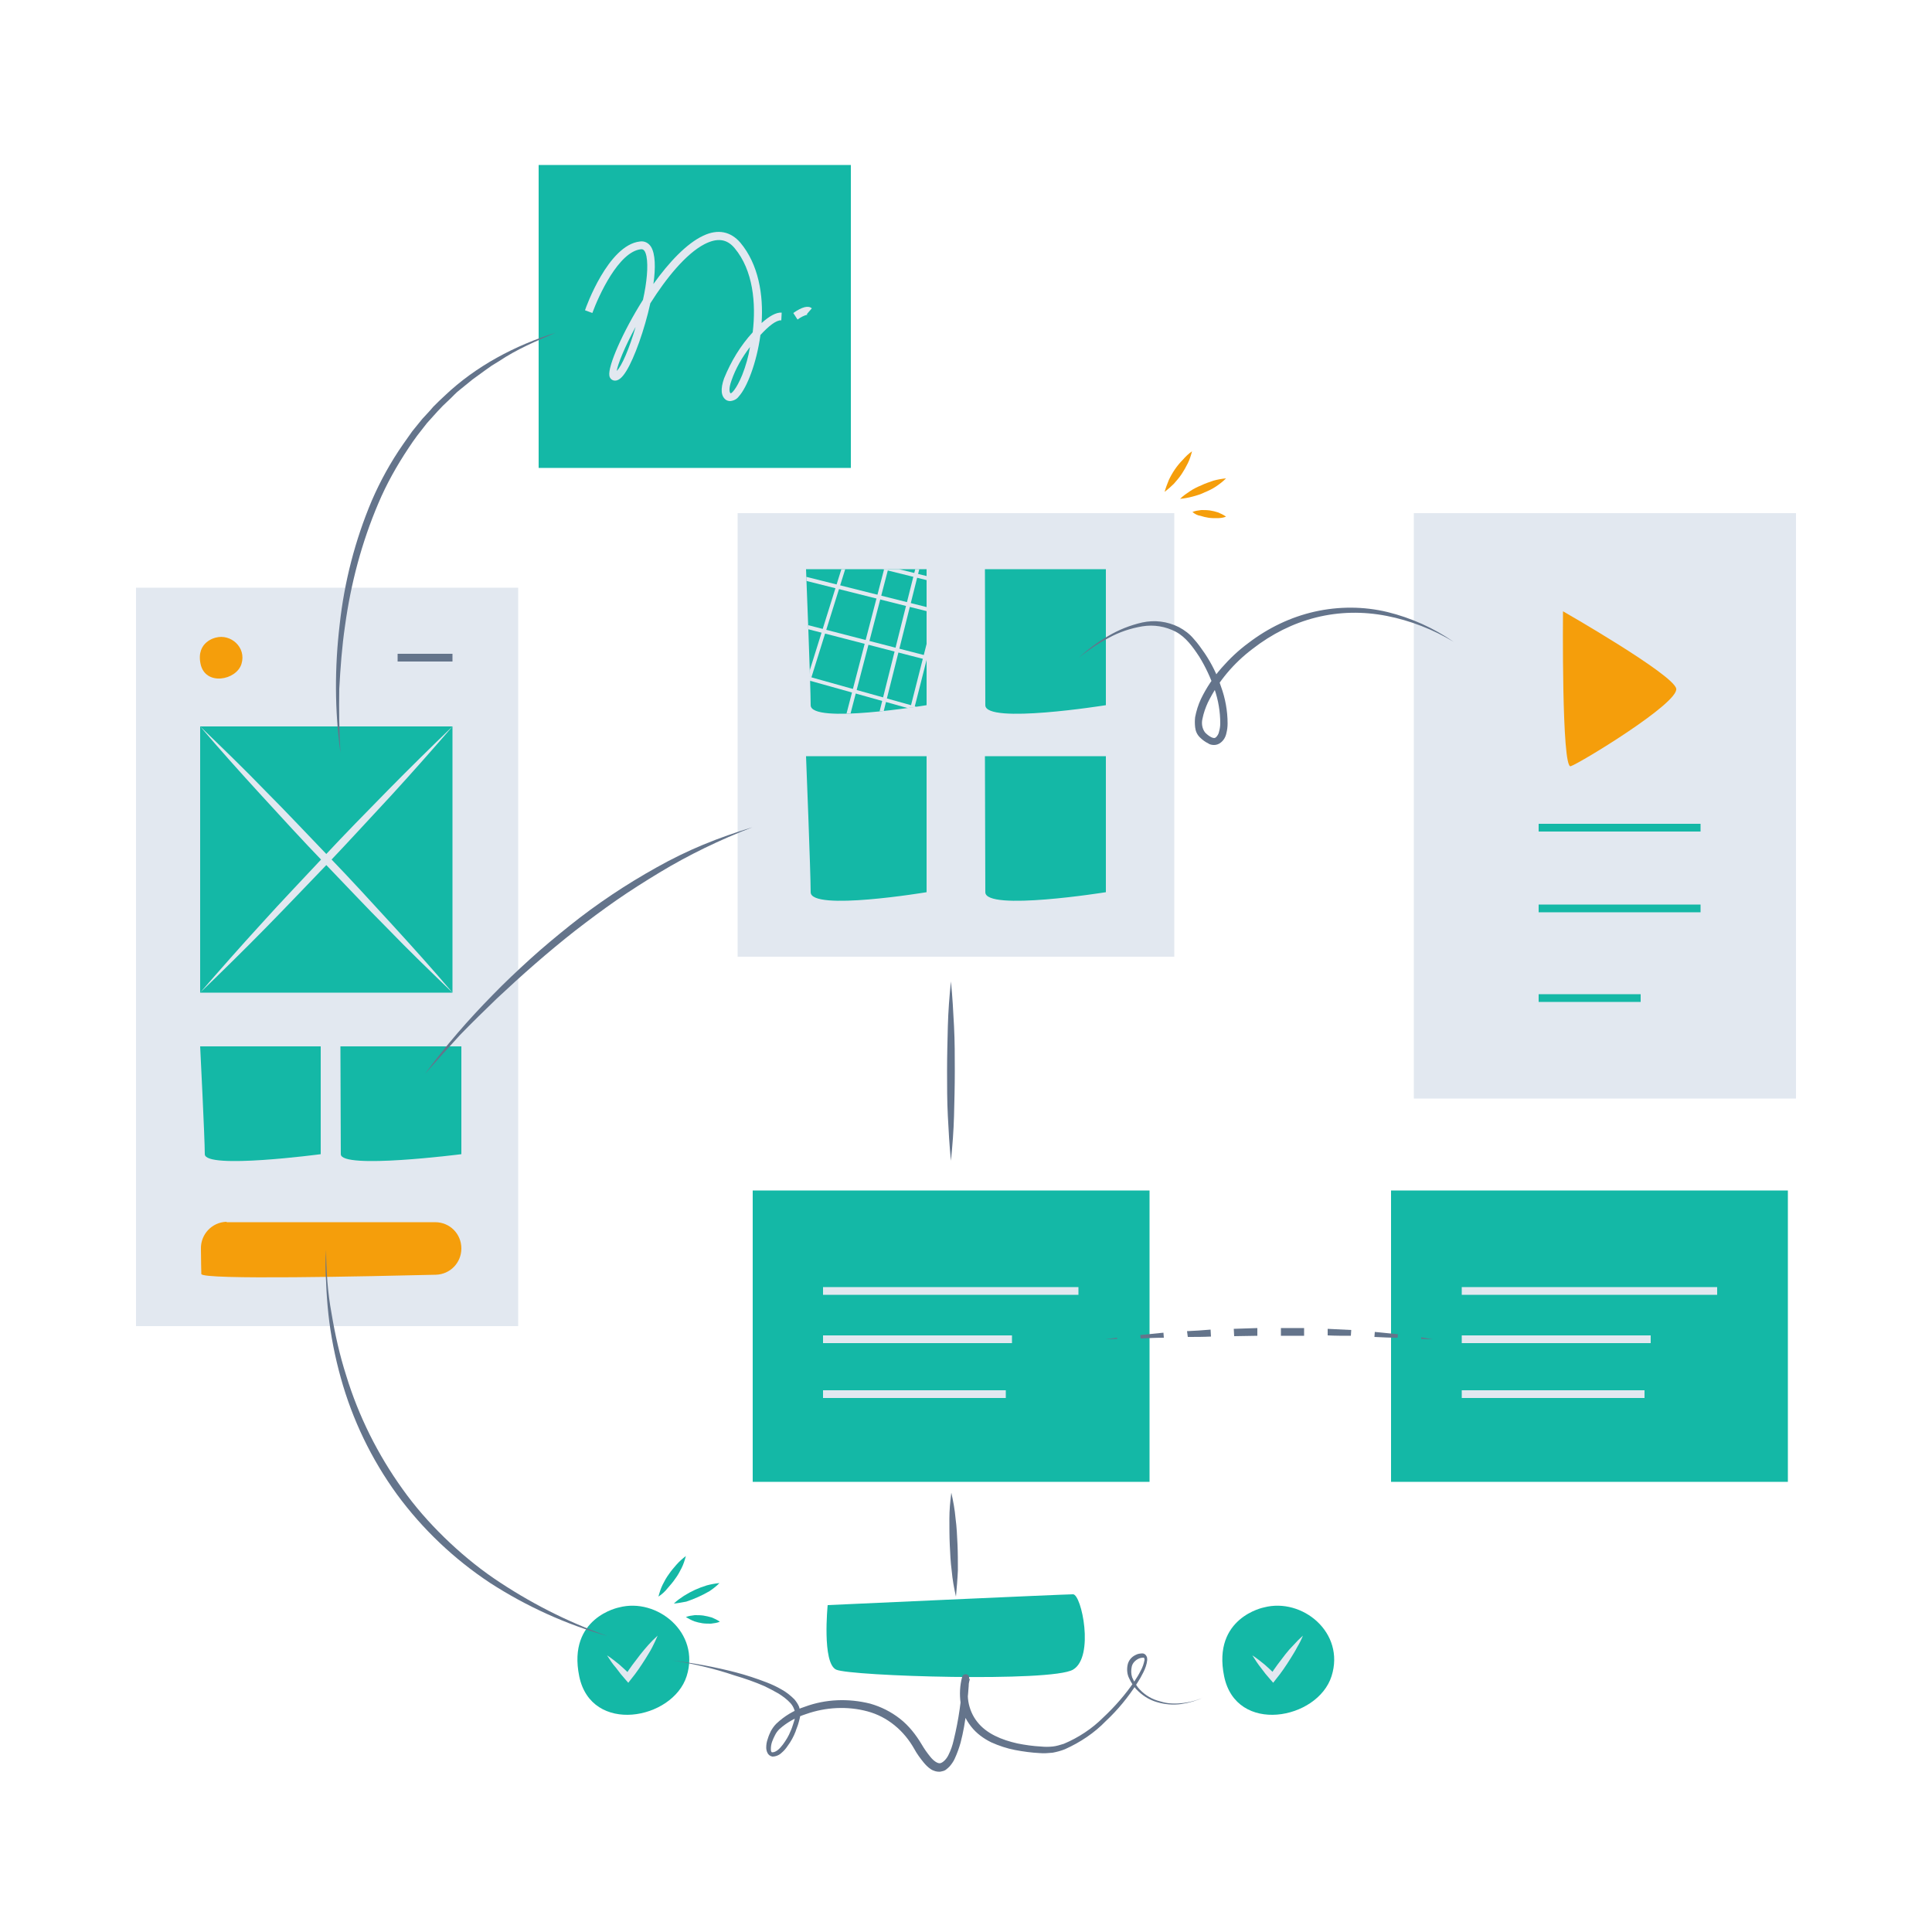 <svg transform="scale(1)" version="1.1" id="Layer_1" xmlns="http://www.w3.org/2000/svg" xmlns:xlink="http://www.w3.org/1999/xlink" x="0px" y="0px" viewBox="0 0 500 500" xml:space="preserve" class="show_show__wrapper__graphic__5Waiy "><title>React</title><style type="text/css">
	.st0{fill:#E2E8F0;}
	.st1{fill:#14B8A6;}
	.st2{fill:#F59E0B;}
	.st3{fill:#64748B;}
	.st4{clip-path:url(#SVGID_2_);}
</style><g id="screen"><rect class="st0" x="35.2" y="152.1" width="98.9" height="191.1"></rect><rect class="st1" x="51.8" y="188" width="65.3" height="68.9"></rect><path class="st1" d="M51.8,270.8H83v27.9c0,0-30,4-30,0S51.8,270.8,51.8,270.8z"></path><path class="st0" d="M51.8,256.9c5.2-6,10.4-11.9,15.8-17.8c5.3-5.9,10.8-11.6,16.2-17.4s10.9-11.4,16.5-17.1s11.2-11.2,16.9-16.7
		c-5.2,6-10.4,11.9-15.8,17.8c-5.4,5.8-10.7,11.6-16.2,17.4c-5.5,5.7-10.9,11.4-16.5,17.1S57.5,251.4,51.8,256.9z"></path><path class="st0" d="M51.8,188c5.7,5.5,11.4,11,16.9,16.7c5.6,5.6,11,11.4,16.5,17.1s10.8,11.5,16.2,17.4s10.7,11.8,15.8,17.8
		c-5.7-5.5-11.4-11-16.9-16.7c-5.6-5.6-11-11.4-16.5-17.1s-10.8-11.5-16.2-17.4S56.9,194,51.8,188z"></path><path class="st1" d="M88.1,270.8h31.3v27.9c0,0-31.2,4-31.2,0S88.1,270.8,88.1,270.8z"></path><path class="st2" d="M58.8,316.3h53.8c3.8,0,6.8,3,6.8,6.8l0,0c0,3.7-2.9,6.7-6.6,6.8c-17,0.4-60.7,1.4-60.7-0.2
		c0-0.9-0.1-3.6-0.1-6.5c-0.1-3.8,2.9-6.9,6.6-7C58.6,316.3,58.7,316.3,58.8,316.3z"></path><path class="st2" d="M55.9,165c0,0-5.2,1-4,6.8s9.3,4.3,10.6,0S59.7,164,55.9,165z"></path><rect class="st3" x="102.9" y="169.2" width="14.2" height="2"></rect><rect class="st1" x="139.4" y="42.7" width="80.8" height="78.4"></rect><path class="st0" d="M189,103.8c-0.4,0-0.8-0.1-1.1-0.3c-1.3-0.9-1.5-2.8-0.5-5.6c1.8-4.4,4.2-8.4,7.4-11.9
		c0.9-7.5,0.1-16.1-4.7-21.8c-2-2.4-4.5-2.7-7.8-1c-4.8,2.5-9.9,8.8-14,15.3c-1.5,6.8-4.1,14.1-6.2,17.5c-1.1,1.8-2.1,2.6-3.1,2.5
		c-0.7-0.1-1.2-0.6-1.3-1.3c-0.4-2.4,3.4-11.2,8.7-19.6c1-4.5,1.4-8.7,0.9-11.3c-0.4-1.9-1.1-1.8-1.4-1.8
		c-5.8,0.6-11,12.1-12.6,16.5l-1.9-0.7c0.2-0.7,6-16.9,14.2-17.8c1.2-0.2,2.3,0.4,2.9,1.4c1.1,1.8,1.2,5.4,0.6,9.6
		c4-5.6,8.6-10.5,12.9-12.5c3.8-1.8,7.1-1.1,9.6,1.8c4.7,5.6,6,13.5,5.5,20.8c1.9-1.7,3.7-2.8,5.2-2.7l-0.1,2
		c-1.3-0.1-3.3,1.5-5.4,3.8c-1,7.3-3.5,13.6-5.6,15.9C190.7,103.3,189.9,103.7,189,103.8z M194.1,89.8c-2,2.6-3.7,5.5-4.8,8.7
		c-0.8,2.2-0.5,3.1-0.2,3.3c0.2,0,1.4-0.9,3-4.8C193,94.7,193.7,92.3,194.1,89.8L194.1,89.8z M164.5,84.6c-2.8,5.1-4.6,9.6-4.9,11.4
		C160.9,94.8,162.9,90.1,164.5,84.6L164.5,84.6z"></path><path class="st0" d="M206.4,82.7l-1.1-1.7c2.3-1.6,3.9-2,4.8-1.2l-1.3,1.5c0.1,0.1,0.2,0.1,0.2,0.1l0,0
		C208,81.7,207.2,82.1,206.4,82.7z"></path><rect class="st0" x="365.9" y="132.8" width="98.9" height="151.5"></rect><path class="st2" d="M404.5,158.2c0,0-0.4,40.9,2,40.1s28.1-16.4,27.3-20.1S404.5,158.2,404.5,158.2z"></path><rect class="st1" x="398.2" y="213.2" width="41.9" height="2"></rect><rect class="st1" x="398.2" y="234.1" width="41.9" height="2"></rect><rect class="st1" x="398.2" y="257.3" width="26.4" height="2"></rect><rect class="st1" x="360" y="308.1" width="102.7" height="75.4"></rect><rect class="st0" x="378.3" y="333.1" width="66.1" height="2"></rect><rect class="st0" x="378.3" y="345.6" width="48.9" height="2"></rect><rect class="st0" x="378.3" y="359.8" width="47.3" height="2"></rect><path class="st1" d="M160.2,416c0,0-13.4,2.6-10.3,17.8s24.2,11.3,27.8,0S170,413.4,160.2,416z"></path><path class="st0" d="M157.1,428.4c1.1,0.7,2.2,1.6,3.2,2.4c1,0.9,2,1.8,2.9,2.7l-1.4,0.1c1.2-1.9,2.5-3.6,3.9-5.4
		c0.7-0.9,1.4-1.7,2.1-2.5c0.7-0.8,1.5-1.6,2.4-2.4c-0.4,1-0.9,2-1.4,3c-0.5,1-1.1,1.9-1.7,2.9c-1.2,1.9-2.4,3.7-3.8,5.4l-0.7,0.9
		l-0.7-0.8c-0.9-1-1.7-2-2.5-3.1C158.5,430.6,157.8,429.5,157.1,428.4z"></path><path class="st1" d="M214.2,415.4c0,0-1.5,15,2.2,16.7s55.7,3.3,61.3,0s2.2-19.5,0-19.5S214.2,415.4,214.2,415.4z"></path><path class="st1" d="M327.1,416c0,0-13.4,2.6-10.3,17.8s24.2,11.3,27.8,0S337,413.4,327.1,416z"></path><path class="st0" d="M324.1,428.4c1.1,0.7,2.2,1.6,3.2,2.4c1,0.9,2,1.8,2.9,2.7l-1.5,0.1c1.2-1.9,2.5-3.6,3.9-5.4
		c0.7-0.9,1.4-1.7,2.2-2.5c0.7-0.8,1.5-1.6,2.4-2.4c-0.4,1-0.9,2-1.5,3c-0.5,1-1.1,1.9-1.7,2.9c-1.2,1.9-2.4,3.7-3.8,5.4l-0.7,0.9
		l-0.7-0.8c-0.9-1-1.7-2-2.5-3.1C325.5,430.6,324.8,429.5,324.1,428.4z"></path><rect class="st1" x="194.8" y="308.1" width="102.7" height="75.4"></rect><rect class="st0" x="213" y="333.1" width="66.1" height="2"></rect><rect class="st0" x="213" y="345.6" width="48.9" height="2"></rect><rect class="st0" x="213" y="359.8" width="47.3" height="2"></rect><rect class="st0" x="190.9" y="132.8" width="113" height="114.8"></rect><path class="st1" d="M208.6,147.3h31.2v35.2c0,0-30,5-30,0S208.6,147.3,208.6,147.3z"></path><path class="st1" d="M254.9,147.3h31.3v35.2c0,0-31.2,5-31.2,0S254.9,147.3,254.9,147.3z"></path><path class="st1" d="M208.6,195.7h31.2v35.2c0,0-30,5-30,0S208.6,195.7,208.6,195.7z"></path><path class="st1" d="M254.9,195.7h31.3v35.2c0,0-31.2,5-31.2,0S254.9,195.7,254.9,195.7z"></path><g><defs><path id="SVGID_1_" d="M208.6,147.3h31.2v35.2c0,0-30,5-30,0S208.6,147.3,208.6,147.3z"></path></defs><clipPath id="SVGID_2_"><use xlink:href="#SVGID_1_" style="overflow: visible;"></use></clipPath><g class="st4"><path class="st0" d="M312.3,251.3c0,0-0.1,0-0.1,0l-216.1-68c-0.3-0.1-0.4-0.4-0.3-0.6c0.1-0.3,0.4-0.4,0.7-0.4l216.1,68
				c0.3,0,0.5,0.3,0.4,0.6C312.9,251.1,312.6,251.3,312.3,251.3z"></path><path class="st0" d="M316.7,236h-0.1L99.8,172c-0.3-0.1-0.4-0.4-0.4-0.6s0.4-0.4,0.6-0.4l216.8,64c0.3,0,0.5,0.3,0.4,0.6
				S317,236,316.7,236L316.7,236z"></path><path class="st0" d="M320.8,221.8h-0.1l-217.3-62.2c-0.3-0.1-0.4-0.4-0.4-0.6c0.1-0.3,0.4-0.4,0.6-0.4l217.3,62.2
				c0.3,0,0.5,0.3,0.4,0.6S321,221.8,320.8,221.8L320.8,221.8z"></path><path class="st0" d="M324.6,208.3h-0.1l-217.8-60.9c-0.3-0.1-0.4-0.4-0.3-0.6c0.1-0.3,0.4-0.4,0.6-0.3l0,0l217.8,60.9
				c0.3,0.1,0.4,0.3,0.3,0.6c0,0,0,0,0,0C325,208.1,324.8,208.3,324.6,208.3z"></path><path class="st0" d="M328.8,193.7h-0.1l-218.9-56.5c-0.3-0.1-0.4-0.3-0.4-0.6s0.3-0.4,0.6-0.4l218.9,56.5c0.3,0,0.5,0.3,0.4,0.6
				S329.1,193.7,328.8,193.7L328.8,193.7z"></path><path class="st0" d="M332.4,181.4h-0.1l-219.3-55.1c-0.3-0.1-0.4-0.3-0.4-0.6c0.1-0.3,0.3-0.4,0.6-0.4l219.3,55.1
				c0.3,0.1,0.4,0.3,0.4,0.6c0,0,0,0,0,0C332.8,181.2,332.6,181.4,332.4,181.4z"></path><path class="st0" d="M334.6,173.6h-0.1l-219.5-54.4c-0.3-0.1-0.4-0.3-0.4-0.6c0,0,0,0,0,0c0.1-0.3,0.3-0.4,0.6-0.4c0,0,0,0,0,0
				l219.5,54.4c0.3,0,0.5,0.3,0.4,0.6S334.9,173.6,334.6,173.6L334.6,173.6z"></path><path class="st0" d="M336.5,166.8h-0.1l-218.9-56.5c-0.3-0.1-0.4-0.3-0.4-0.6c0,0,0,0,0,0c0.1-0.3,0.3-0.4,0.6-0.4c0,0,0,0,0,0
				l218.9,56.5c0.3,0.1,0.4,0.3,0.4,0.6C337,166.7,336.8,166.8,336.5,166.8z"></path><path class="st0" d="M137.7,248.8h-0.1c-0.3-0.1-0.4-0.4-0.3-0.6L189.6,65c0.1-0.3,0.3-0.4,0.6-0.3c0,0,0,0,0,0
				c0.3,0.1,0.4,0.3,0.3,0.6c0,0,0,0,0,0l-52.4,183.1C138.1,248.6,137.9,248.7,137.7,248.8z"></path><path class="st0" d="M126.7,245.3c0,0-0.1,0-0.1,0c-0.3-0.1-0.4-0.3-0.3-0.6c0,0,0,0,0,0l54-180.1c0.1-0.3,0.3-0.4,0.6-0.3
				c0,0,0,0,0,0c0.3,0.1,0.4,0.4,0.3,0.6l-54,180.1C127.1,245.1,126.9,245.3,126.7,245.3z"></path><path class="st0" d="M114.5,241.8c0,0-0.1,0-0.1,0c-0.3-0.1-0.4-0.3-0.3-0.6l40-139.9c0.1-0.3,0.4-0.4,0.6-0.3
				c0.3,0.1,0.4,0.3,0.3,0.6c0,0,0,0,0,0l-40,139.9C114.9,241.7,114.7,241.8,114.5,241.8z"></path><path class="st0" d="M102.6,238.5h-0.1c-0.3-0.1-0.4-0.3-0.4-0.6c0,0,0,0,0,0l38.7-140.4c0.1-0.3,0.4-0.4,0.6-0.4
				c0.3,0.1,0.4,0.4,0.4,0.6l-38.8,140.3C103,238.3,102.8,238.5,102.6,238.5z"></path><path class="st0" d="M92.6,235.6h-0.1c-0.3-0.1-0.4-0.3-0.4-0.6c0,0,0,0,0,0l34.5-141.5c0.1-0.3,0.3-0.4,0.6-0.4c0,0,0,0,0,0
				c0.3,0.1,0.4,0.3,0.4,0.6L93.1,235.2C93,235.4,92.8,235.5,92.6,235.6z"></path><path class="st0" d="M81.9,232.4h-0.1c-0.3-0.1-0.4-0.3-0.4-0.6c0,0,0,0,0,0L114.5,90c0.1-0.3,0.3-0.4,0.6-0.4
				c0.3,0.1,0.4,0.3,0.4,0.6L82.3,232.1C82.3,232.3,82.1,232.4,81.9,232.4z"></path><path class="st0" d="M75,230.5h-0.1c-0.3-0.1-0.4-0.3-0.4-0.6l32.3-142.1c0.1-0.3,0.3-0.5,0.6-0.4s0.5,0.3,0.4,0.6l0,0
				L75.4,230.1C75.4,230.3,75.2,230.5,75,230.5z"></path><path class="st0" d="M66.3,228h-0.1c-0.3-0.1-0.4-0.3-0.4-0.6c0,0,0,0,0,0l34.5-141.5c0.1-0.3,0.3-0.4,0.6-0.4
				c0.3,0.1,0.4,0.3,0.4,0.6L66.8,227.6C66.7,227.8,66.5,228,66.3,228z"></path><path class="st0" d="M179.9,270.3h-0.1c-0.3-0.1-0.4-0.4-0.3-0.6l71.5-228.8c0.1-0.3,0.4-0.4,0.6-0.3c0.3,0.1,0.4,0.4,0.3,0.6
				c0,0,0,0,0,0L180.4,270C180.3,270.2,180.1,270.3,179.9,270.3z"></path><path class="st0" d="M168.9,266.7c0,0-0.1,0-0.1,0c-0.3-0.1-0.4-0.3-0.3-0.6c0,0,0,0,0,0l67.5-229.5c0.1-0.3,0.4-0.4,0.6-0.4
				s0.4,0.4,0.4,0.6l-67.6,229.4C169.3,266.5,169.1,266.7,168.9,266.7z"></path><path class="st0" d="M156.7,263.2c0,0-0.1,0-0.1,0c-0.3-0.1-0.4-0.3-0.4-0.6c0,0,0,0,0,0l65.8-230c0.1-0.3,0.4-0.4,0.6-0.3
				c0.3,0.1,0.4,0.4,0.3,0.6l-65.8,230C157.1,263.1,156.9,263.2,156.7,263.2z"></path><path class="st0" d="M144.8,259.9h-0.1c-0.3-0.1-0.4-0.4-0.4-0.6l64.5-230.4c0.1-0.3,0.3-0.4,0.6-0.4c0.3,0.1,0.4,0.3,0.4,0.6
				c0,0,0,0,0,0l-64.5,230.4C145.2,259.8,145,259.9,144.8,259.9z"></path><path class="st0" d="M134.8,257h-0.1c-0.3-0.1-0.4-0.3-0.4-0.6c0,0,0,0,0,0l60.2-231.6c0.1-0.3,0.3-0.4,0.6-0.4s0.4,0.3,0.4,0.6
				l-60.3,231.5C135.3,256.8,135.1,257,134.8,257z"></path><path class="st0" d="M124.1,253.8c0,0-0.1,0-0.1,0c-0.3-0.1-0.4-0.3-0.4-0.6l58.9-231.9c0.1-0.3,0.3-0.4,0.6-0.4c0,0,0,0,0,0
				c0.3,0.1,0.4,0.3,0.4,0.6l-58.9,231.9C124.5,253.7,124.3,253.8,124.1,253.8z"></path><path class="st0" d="M117.2,251.9h-0.1c-0.3-0.1-0.4-0.3-0.4-0.6c0,0,0,0,0,0l58.1-232.2c0.1-0.3,0.3-0.4,0.6-0.4
				c0.3,0.1,0.4,0.3,0.4,0.6c0,0,0,0,0,0l-58.1,232.1C117.6,251.7,117.4,251.9,117.2,251.9z"></path><path class="st0" d="M108.5,249.4h-0.1c-0.3-0.1-0.4-0.3-0.4-0.6c0,0,0,0,0,0l60.2-231.6c0.1-0.3,0.3-0.4,0.6-0.4
				s0.4,0.3,0.4,0.6L109,249C108.9,249.2,108.7,249.4,108.5,249.4z"></path><path class="st0" d="M306,154.9h-0.2l-177.8-57c-0.3-0.1-0.4-0.4-0.3-0.6c0.1-0.3,0.3-0.4,0.6-0.3c0,0,0,0,0,0l177.8,57
				c0.3,0.1,0.4,0.4,0.3,0.6C306.4,154.7,306.2,154.9,306,154.9z"></path><path class="st0" d="M310.3,139.6c0,0-0.1,0-0.1,0l-178.5-53c-0.3-0.1-0.4-0.3-0.3-0.6c0,0,0,0,0,0c0.1-0.3,0.4-0.4,0.6-0.3
				l178.5,53c0.3,0.1,0.4,0.4,0.3,0.6C310.7,139.5,310.6,139.6,310.3,139.6z"></path><path class="st0" d="M314.4,125.4c0,0-0.1,0-0.1,0l-179-51.2c-0.3-0.1-0.4-0.4-0.4-0.6c0.1-0.3,0.3-0.4,0.6-0.3c0,0,0,0,0,0
				l179,51.2c0.3,0.1,0.4,0.4,0.3,0.6l0,0C314.8,125.3,314.6,125.4,314.4,125.4z"></path><path class="st0" d="M318.3,111.9c0,0-0.1,0-0.1,0L138.6,62c-0.3-0.1-0.4-0.4-0.4-0.6c0.1-0.3,0.4-0.4,0.6-0.4l179.5,49.9
				c0.3,0,0.5,0.3,0.4,0.6S318.5,112,318.3,111.9L318.3,111.9z"></path><path class="st0" d="M322.4,97.3h-0.1L141.6,51.8c-0.3-0.1-0.4-0.3-0.4-0.6s0.3-0.4,0.6-0.4l180.7,45.6c0.3,0,0.5,0.3,0.4,0.6
				S322.7,97.4,322.4,97.3L322.4,97.3z"></path><path class="st0" d="M326,85h-0.1l-181-44.2c-0.3-0.1-0.4-0.3-0.4-0.6c0,0,0,0,0,0c0.1-0.3,0.3-0.4,0.6-0.4l181,44.1
				c0.3,0,0.5,0.3,0.4,0.6S326.3,85,326,85z"></path><path class="st0" d="M328.2,77.2h-0.1L146.8,33.8c-0.3-0.1-0.4-0.3-0.4-0.6c0.1-0.3,0.3-0.4,0.6-0.4c0,0,0,0,0,0l181.3,43.4
				c0.3,0.1,0.4,0.3,0.4,0.6C328.7,77,328.5,77.2,328.2,77.2z"></path><path class="st0" d="M330.2,70.4H330L149.4,24.9c-0.3-0.1-0.4-0.3-0.4-0.6c0,0,0,0,0,0c0.1-0.3,0.3-0.4,0.6-0.4c0,0,0,0,0,0
				l180.7,45.6c0.3,0,0.5,0.3,0.4,0.6S330.4,70.5,330.2,70.4L330.2,70.4z"></path><path class="st0" d="M266.6,299.9h-0.1c-0.3-0.1-0.4-0.4-0.3-0.6c0,0,0,0,0,0l71.5-228.8c0.1-0.3,0.4-0.4,0.6-0.3
				c0.3,0.1,0.4,0.4,0.4,0.7l-71.5,228.8C267,299.7,266.8,299.9,266.6,299.9z"></path><path class="st0" d="M255.6,296.2c0,0-0.1,0-0.1,0c-0.3-0.1-0.4-0.3-0.3-0.6c0,0,0,0,0,0l67.5-229.5c0.1-0.3,0.4-0.4,0.6-0.3
				c0.3,0.1,0.4,0.4,0.3,0.6l-67.5,229.5C256,296.1,255.8,296.2,255.6,296.2z"></path><path class="st0" d="M243.4,292.7c0,0-0.1,0-0.1,0c-0.3-0.1-0.4-0.3-0.3-0.6c0,0,0,0,0,0l65.8-230c0.1-0.3,0.3-0.4,0.6-0.4
				c0,0,0,0,0,0c0.3,0.1,0.4,0.3,0.3,0.6c0,0,0,0,0,0l-65.8,230C243.8,292.6,243.6,292.8,243.4,292.7z"></path><path class="st0" d="M231.5,289.4h-0.1c-0.3-0.1-0.4-0.4-0.3-0.6l64.5-230.4c0.1-0.3,0.4-0.4,0.6-0.3c0.3,0.1,0.4,0.4,0.4,0.6
				L232,289.1C231.9,289.3,231.7,289.4,231.5,289.4z"></path><path class="st0" d="M221.5,286.5h-0.1c-0.3-0.1-0.4-0.3-0.4-0.6c0,0,0,0,0,0l60.2-231.6c0.1-0.3,0.3-0.4,0.6-0.4
				s0.4,0.3,0.4,0.6L222,286.1C221.9,286.3,221.8,286.5,221.5,286.5z"></path><path class="st0" d="M210.8,283.4h-0.1c-0.3-0.1-0.4-0.3-0.4-0.6c0,0,0,0,0,0l58.9-231.9c0.1-0.3,0.3-0.4,0.6-0.4
				c0.3,0.1,0.4,0.3,0.4,0.6c0,0,0,0,0,0L211.3,283C211.2,283.2,211,283.4,210.8,283.4z"></path><path class="st0" d="M203.9,281.4h-0.1c-0.3-0.1-0.4-0.3-0.4-0.6c0,0,0,0,0,0l58.2-232.2c0.1-0.3,0.3-0.4,0.6-0.4
				c0.3,0.1,0.4,0.3,0.4,0.6L204.4,281C204.3,281.2,204.1,281.4,203.9,281.4z"></path><path class="st0" d="M195.2,278.9h-0.1c-0.3-0.1-0.4-0.3-0.4-0.6c0,0,0,0,0,0L255,46.7c0.1-0.3,0.4-0.4,0.6-0.4
				c0.3,0.1,0.4,0.4,0.4,0.6l-60.3,231.5C195.6,278.7,195.4,278.9,195.2,278.9z"></path></g></g><path class="st2" d="M301.4,127.3c0.3-1.1,0.7-2.1,1.1-3.1c0.9-1.9,2.1-3.7,3.6-5.2c0.7-0.8,1.5-1.6,2.4-2.2
		c-0.3,1.1-0.6,2.1-1.1,3.1c-0.5,1-1,1.9-1.6,2.8c-0.6,0.9-1.3,1.7-2,2.5C303.1,125.9,302.3,126.6,301.4,127.3z"></path><path class="st2" d="M305.4,129.1c0.8-0.8,1.7-1.4,2.6-2c0.9-0.6,1.9-1.1,2.9-1.5c1-0.5,2-0.8,3.1-1.2c1.1-0.3,2.2-0.5,3.3-0.6
		c-0.8,0.8-1.7,1.5-2.6,2.1c-0.9,0.6-1.9,1.1-2.9,1.5c-1,0.5-2,0.8-3.1,1.1C307.6,128.8,306.5,129,305.4,129.1z"></path><path class="st2" d="M308.6,132.5c0.7-0.3,1.5-0.4,2.3-0.5c0.7,0,1.5,0,2.2,0.1c0.7,0.1,1.5,0.3,2.1,0.5c0.7,0.3,1.4,0.6,2.1,1.1
		c-0.7,0.3-1.5,0.4-2.3,0.4c-0.7,0-1.5,0-2.2-0.1c-0.7-0.1-1.5-0.3-2.1-0.5C309.9,133.4,309.2,133,308.6,132.5z"></path><path class="st1" d="M170.4,413.2c0.3-1.1,0.6-2.1,1.1-3.1c0.5-1,1-1.9,1.6-2.7c0.6-0.9,1.3-1.7,2-2.5c0.7-0.8,1.5-1.5,2.4-2.2
		c-0.3,1.1-0.6,2.1-1.1,3.1c-0.5,1-1,1.9-1.6,2.7c-0.6,0.9-1.3,1.7-2,2.5C172.1,411.9,171.3,412.6,170.4,413.2z"></path><path class="st1" d="M174.4,415c0.8-0.8,1.7-1.4,2.6-2c1.9-1.2,3.9-2.1,5.9-2.7c1.1-0.3,2.2-0.5,3.3-0.6c-0.8,0.8-1.7,1.5-2.6,2.1
		c-1.9,1.1-3.9,2-6,2.7C176.5,414.7,175.5,414.9,174.4,415z"></path><path class="st1" d="M177.5,418.5c0.7-0.3,1.5-0.4,2.3-0.5c0.7,0,1.5,0,2.2,0.1c0.7,0.1,1.5,0.3,2.2,0.5c0.7,0.3,1.4,0.6,2.1,1.1
		c-0.7,0.3-1.5,0.4-2.3,0.5c-0.7,0-1.5,0-2.2-0.1c-0.7-0.1-1.5-0.3-2.1-0.5C178.9,419.3,178.2,418.9,177.5,418.5z"></path></g><g id="line"><path class="st3" d="M88.1,194.8c-1.5-11-1.5-22.1-0.2-33.1c1.2-11.1,4-21.9,8.3-32.1c2.2-5.1,4.9-10,8.1-14.6
		c0.8-1.1,1.6-2.3,2.4-3.4l2.6-3.2c0.9-1,1.9-2,2.8-3.1c1-1,2-2,3-2.9c8.1-7.7,18.2-13,28.7-16.3c-5.1,2.2-10.1,4.3-14.7,7.4
		l-1.8,1.1l-1.7,1.2c-1.1,0.8-2.2,1.6-3.3,2.4l-3.2,2.6c-1.1,0.8-2,1.9-3,2.8c-1,0.9-2,1.9-2.9,2.9c-0.9,1-1.8,2-2.7,3l-2.5,3.2
		c-0.8,1.1-1.6,2.2-2.3,3.3c-3,4.5-5.7,9.3-7.8,14.3c-4.3,10.1-7.1,20.7-8.6,31.6c-0.8,5.4-1.2,10.9-1.5,16.4
		C87.7,183.8,87.8,189.3,88.1,194.8z"></path><path class="st3" d="M110,277.9c5.3-7.2,11.2-14,17.5-20.4c3.1-3.2,6.4-6.3,9.7-9.3s6.8-5.9,10.3-8.7c7-5.6,14.5-10.6,22.4-15
		c3.9-2.2,8-4.2,12.1-5.9c4.1-1.7,8.4-3.2,12.7-4.5c-8.3,3.2-16.4,7.1-24,11.7c-3.8,2.3-7.6,4.7-11.2,7.2s-7.2,5.2-10.7,7.9
		c-7,5.5-13.7,11.4-20.2,17.5c-3.2,3.1-6.4,6.2-9.5,9.4C116,271.2,113,274.5,110,277.9z"></path><polygon class="st3" points="286.1,346.6 289.1,346.2 289.1,346.5 	"></polygon><path class="st3" d="M295.1,345.5c2-0.2,4-0.4,6-0.6l0.1,1.3c-2,0-4,0.1-6,0.2L295.1,345.5z"></path><path class="st3" d="M307.2,344.5c2-0.1,4-0.2,6.1-0.4l0.1,1.8c-2,0.1-4,0.1-6,0.1L307.2,344.5z"></path><polygon class="st3" points="319.3,343.9 325.4,343.7 325.4,345.7 319.4,345.8 	"></polygon><polygon class="st3" points="331.5,343.7 337.5,343.7 337.5,345.7 331.5,345.7 	"></polygon><path class="st3" d="M343.6,343.9c2,0.1,4,0.2,6.1,0.3l-0.1,1.5c-2,0-4,0-6-0.1L343.6,343.9z"></path><path class="st3" d="M355.8,344.7c2,0.2,4,0.4,6,0.6l-0.1,0.9c-2,0-4-0.1-6-0.2L355.8,344.7z"></path><polygon class="st3" points="367.8,346.1 370.8,346.6 367.8,346.5 	"></polygon><path class="st3" d="M279.2,170.2c2.3-2.1,4.8-4,7.6-5.6c2.7-1.6,5.7-2.8,8.8-3.5c3.2-0.7,6.5-0.3,9.5,1.2c1.5,0.8,2.8,1.8,3.8,3
		c1.1,1.2,2,2.5,2.9,3.8c1.8,2.7,3.2,5.5,4.2,8.6c1.1,3,1.7,6.3,1.7,9.5c0,0.9-0.1,1.7-0.3,2.5c-0.2,1-0.7,1.9-1.5,2.5
		c-0.5,0.4-1.1,0.6-1.7,0.6c-0.5,0-1.1-0.1-1.5-0.4c-0.8-0.4-1.5-0.9-2.2-1.6c-0.7-0.7-1.1-1.6-1.2-2.6c-0.1-0.9-0.1-1.8,0-2.6
		c0.3-1.6,0.8-3.2,1.5-4.7c1.4-2.9,3.2-5.6,5.3-8c2.1-2.4,4.4-4.6,7-6.5c5.1-3.9,10.9-6.7,17.1-8.1c6.2-1.4,12.7-1.4,18.9,0.1
		c6.1,1.5,11.9,4.1,17.1,7.7c-5.3-3.2-11.2-5.5-17.3-6.7c-6.1-1.2-12.3-1.1-18.3,0.4c-6,1.5-11.5,4.3-16.4,8.1
		c-4.9,3.7-8.9,8.4-11.6,13.9c-0.6,1.3-1.1,2.7-1.4,4.2c-0.3,1.2-0.1,2.6,0.7,3.6c0.5,0.5,1,0.9,1.6,1.2c0.2,0.1,0.5,0.2,0.7,0.2
		c0.2,0,0.4-0.1,0.5-0.2c0.4-0.4,0.7-0.9,0.8-1.5c0.2-0.7,0.3-1.4,0.3-2.1c0-3-0.5-6-1.5-8.9c-1-2.9-2.3-5.7-3.9-8.3
		c-1.7-2.6-3.5-5.1-6.1-6.5c-2.7-1.4-5.7-1.9-8.7-1.4c-3,0.5-6,1.5-8.7,3C284.2,166.5,281.6,168.3,279.2,170.2z"></path><path class="st3" d="M174,429.7c5.5,0.7,11,1.7,16.4,3.1c2.7,0.7,5.4,1.6,8,2.6c1.3,0.5,2.6,1.1,3.8,1.8c1.3,0.7,2.4,1.6,3.4,2.6
		c0.5,0.6,0.9,1.2,1.2,1.9c0.1,0.4,0.2,0.7,0.3,1.1c0,0.4,0,0.8,0,1.2c-0.1,0.7-0.3,1.4-0.5,2.1c-0.2,0.7-0.5,1.3-0.7,2
		c-0.5,1.3-1.2,2.6-2.1,3.8c-0.4,0.6-0.9,1.2-1.5,1.7c-0.6,0.6-1.5,1-2.4,1c-0.6-0.1-1.1-0.5-1.3-1c-0.2-0.4-0.3-0.9-0.3-1.3
		c0-0.8,0.1-1.5,0.4-2.3c0.2-0.7,0.5-1.4,0.8-2c0.4-0.7,0.8-1.3,1.4-1.9c2.1-2,4.6-3.5,7.4-4.4c5.4-2,11.3-2.2,16.9-0.8
		c2.8,0.8,5.4,2.1,7.7,3.9c2.3,1.8,4.1,4.1,5.6,6.6c0.7,1.2,1.4,2.2,2.3,3.3c0.8,1,1.9,1.8,2.6,1.6s1.6-1.1,2.1-2.2
		c0.6-1.2,1-2.4,1.3-3.7c1.3-5.3,2.1-10.8,2.3-16.2l1.9,0.3c-0.5,1.9-0.7,3.9-0.4,5.8c0.3,1.9,1.1,3.8,2.3,5.3
		c2.4,3.1,6.4,4.7,10.4,5.6c2,0.4,4.1,0.7,6.1,0.8c1,0.1,2,0.1,3,0c1-0.1,1.9-0.4,2.9-0.7c3.8-1.6,7.3-3.9,10.2-6.8
		c3-2.8,5.8-6,8.1-9.4c0.6-0.9,1.1-1.7,1.6-2.7c0.5-0.9,0.8-1.8,1-2.8c0-0.2,0-0.3-0.1-0.5c0-0.1-0.1-0.1-0.2-0.1
		c-0.4,0-0.9,0.1-1.3,0.3c-0.8,0.4-1.5,1.1-1.7,2c-0.2,0.9-0.2,1.9,0.1,2.8c0.4,0.9,0.9,1.8,1.5,2.6c1.3,1.6,3.1,2.8,5,3.4
		c1,0.3,2,0.6,3,0.7c1,0.1,2.1,0.1,3.1,0c2.1-0.2,4.1-0.7,6.1-1.6c-1.9,0.9-3.9,1.5-6,1.8c-2.1,0.3-4.3,0.1-6.3-0.5
		c-2.1-0.6-3.9-1.8-5.4-3.4c-0.7-0.8-1.3-1.7-1.8-2.8c-0.5-1-0.6-2.2-0.4-3.3c0.2-1.2,1-2.2,2.1-2.7c0.5-0.3,1.2-0.4,1.8-0.4
		c0.4,0,0.8,0.3,1,0.7c0.2,0.3,0.2,0.7,0.2,1c-0.1,1.1-0.5,2.2-1,3.2c-0.5,1-1,1.9-1.6,2.8c-2.3,3.6-5,6.9-8.1,9.8
		c-3,3.1-6.6,5.5-10.6,7.3c-1,0.4-2.1,0.7-3.2,0.9c-1.1,0.1-2.2,0.2-3.3,0.1c-2.1-0.1-4.3-0.4-6.4-0.8c-2.1-0.4-4.2-1.1-6.2-2
		c-2-1-3.8-2.3-5.2-4.1c-1.4-1.8-2.4-3.9-2.7-6.1c-0.3-2.2-0.2-4.5,0.4-6.7c0.1-0.5,0.6-0.8,1.1-0.7c0.5,0.1,0.8,0.5,0.7,1l0,0
		c-0.1,2.8-0.4,5.6-0.7,8.4c-0.3,2.8-0.8,5.6-1.5,8.3c-0.4,1.4-0.9,2.8-1.5,4.1c-0.3,0.7-0.8,1.4-1.3,2c-0.3,0.3-0.6,0.6-1,0.9
		c-0.4,0.3-0.9,0.4-1.4,0.5c-0.9,0.1-1.9-0.2-2.6-0.7c-0.6-0.4-1.2-1-1.7-1.6c-0.9-1.1-1.8-2.3-2.5-3.6c-1.3-2.3-3-4.4-5.1-6.1
		c-2.1-1.7-4.4-2.9-7-3.6c-5.2-1.4-10.8-1.1-15.9,0.7c-2.5,0.8-4.9,2.1-6.9,3.9c-0.4,0.4-0.8,0.9-1.1,1.5c-0.3,0.6-0.6,1.2-0.8,1.8
		c-0.2,0.6-0.3,1.2-0.3,1.8c0,0.2,0,0.5,0.1,0.7c0.1,0.2,0.1,0.2,0.3,0.2c0.5,0,1-0.3,1.4-0.6c0.5-0.4,0.9-0.9,1.3-1.4
		c0.8-1.1,1.5-2.2,2-3.5c0.3-0.6,0.5-1.3,0.7-1.9c0.2-0.6,0.4-1.2,0.5-1.9c0.1-1.2-0.4-2.5-1.2-3.4c-0.9-1-2-1.8-3.1-2.5
		c-1.2-0.7-2.4-1.3-3.6-1.9c-2.5-1.1-5.1-2-7.8-2.8C184.8,431.8,179.5,430.6,174,429.7z"></path><path class="st3" d="M84.4,323.4c0,5.5,0.4,11.1,1.4,16.5c0.9,5.4,2.1,10.8,3.8,16.1c3.2,10.5,8.2,20.5,14.6,29.4
		c3.2,4.5,6.8,8.6,10.8,12.5c3.9,3.8,8.2,7.4,12.7,10.5c9.1,6.2,19,11.3,29.5,15c-10.7-3-21-7.7-30.3-13.7c-9.4-6.2-17.6-14-24.2-23
		c-6.6-9.1-11.5-19.3-14.5-30.1c-1.5-5.4-2.6-10.9-3.2-16.4c-0.3-2.8-0.5-5.5-0.6-8.3C84.2,329,84.2,326.2,84.4,323.4z"></path><path class="st3" d="M247.4,413.2c-0.5-2.2-0.9-4.4-1.1-6.7c-0.3-2.2-0.4-4.5-0.5-6.7s-0.1-4.5-0.1-6.7c0-2.3,0.2-4.5,0.5-6.8
		c0.5,2.2,0.9,4.4,1.1,6.7c0.3,2.2,0.4,4.5,0.5,6.7s0.1,4.5,0.1,6.7C247.8,408.7,247.6,411,247.4,413.2z"></path><path class="st3" d="M246.1,300.4c-0.4-3.9-0.6-7.8-0.8-11.6s-0.2-7.8-0.2-11.6s0.1-7.8,0.2-11.6s0.4-7.8,0.8-11.6
		c0.4,3.9,0.6,7.8,0.8,11.6s0.2,7.8,0.2,11.6s-0.1,7.8-0.2,11.6S246.5,296.5,246.1,300.4z"></path></g></svg>